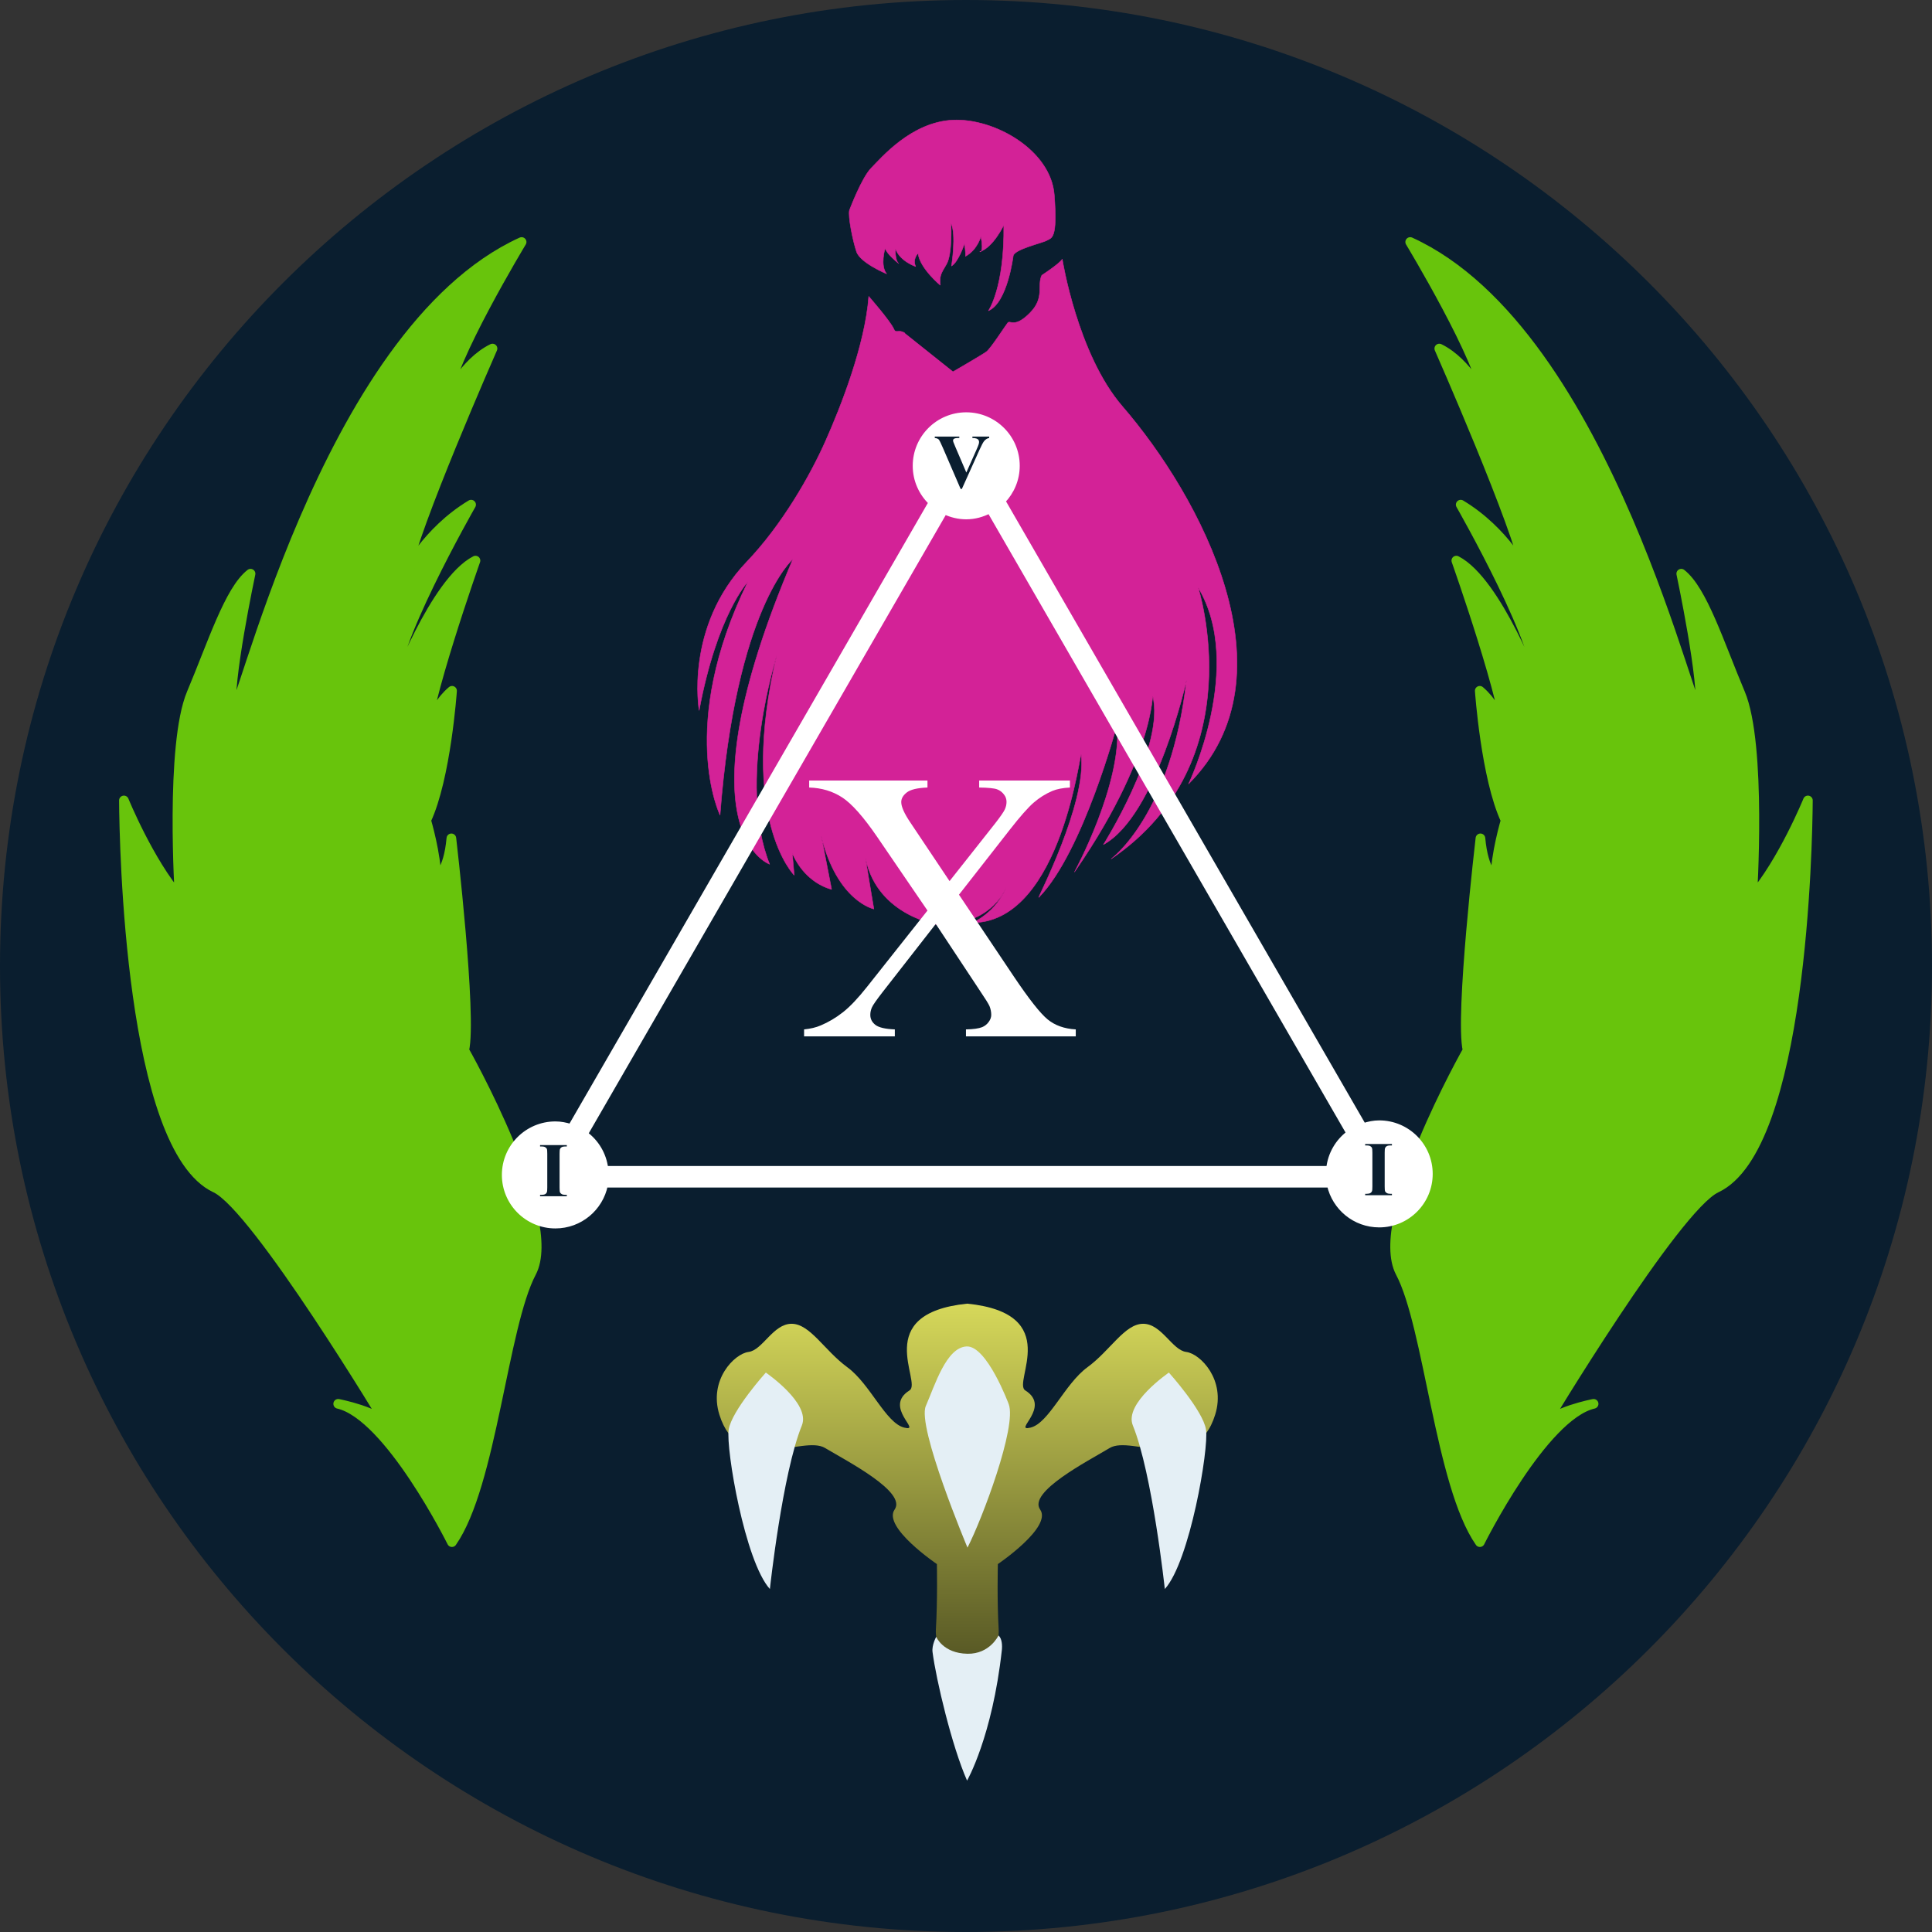 <?xml version="1.0" encoding="UTF-8" standalone="no"?>
<!DOCTYPE svg PUBLIC "-//W3C//DTD SVG 1.1//EN" "http://www.w3.org/Graphics/SVG/1.1/DTD/svg11.dtd">
<!-- Created with Vectornator (http://vectornator.io/) -->
<svg height="100%" stroke-miterlimit="10" style="fill-rule:nonzero;clip-rule:evenodd;stroke-linecap:round;stroke-linejoin:round;" version="1.1" viewBox="0 0 400 400" width="100%" xml:space="preserve" xmlns="http://www.w3.org/2000/svg" xmlns:xlink="http://www.w3.org/1999/xlink">
<rect x="0" y="0" width="400" height="400" fill="#333333" stroke="none"/>
<defs>
<linearGradient gradientTransform="matrix(0.975 0 0 0.975 5.265 126.583)" gradientUnits="userSpaceOnUse" id="LinearGradient" x1="199.778" x2="199.76" y1="147.108" y2="274.087">
<stop offset="0" stop-color="#d6d85a"/>
<stop offset="1" stop-color="#000000"/>
</linearGradient>
</defs>
<clipPath id="ArtboardFrame">
<rect height="400" width="400" x="0" y="0"/>
</clipPath>
<g clip-path="url(#ArtboardFrame)" id="图层-8">
<g opacity="1">
<path d="M-1.10134e-13 200C-1.10134e-13 89.543 89.543-2.13163e-14 200-2.13163e-14C310.457-2.13163e-14 400 89.543 400 200C400 310.457 310.457 400 200 400C89.543 400-1.10134e-13 310.457-1.10134e-13 200Z" fill="#0a1e2f" fill-rule="nonzero" opacity="1" stroke="none"/>
<g opacity="1">
<path d="M200.265 269.907C180.221 271.939 190.982 286.196 188.307 287.866C182.765 291.325 191.051 296.486 187.224 295.574C183.396 294.663 180.17 286.537 175.432 283.074C170.693 279.611 167.717 274.074 163.89 274.074C160.063 274.074 157.889 279.543 154.973 279.907C152.057 280.272 146.707 285.688 148.931 292.866C152.941 305.806 166.25 297.049 170.807 299.783C175.363 302.516 187.775 308.888 185.224 312.533C182.672 316.178 193.974 323.825 193.974 323.825C193.974 323.825 194.13 331.311 193.765 337.325C193.401 343.339 200.265 346.617 200.265 346.617C200.265 346.617 207.13 343.339 206.765 337.325C206.401 331.311 206.599 323.825 206.599 323.825C206.599 323.825 217.9 316.178 215.349 312.533C212.797 308.888 225.21 302.516 229.766 299.783C234.322 297.049 247.59 305.806 251.599 292.866C253.823 285.688 248.515 280.272 245.599 279.907C242.683 279.543 240.51 274.074 236.682 274.074C232.855 274.074 229.879 279.611 225.141 283.074C220.402 286.537 217.176 294.663 213.349 295.574C209.522 296.486 217.808 291.325 212.266 287.866C209.59 286.196 220.309 271.939 200.265 269.907Z" fill="url(#LinearGradient)" fill-rule="nonzero" opacity="1" stroke="none"/>
<path d="M242.002 284.173C242.002 284.173 249.106 292.066 249.698 296.013C250.29 299.959 246.347 323.261 241.163 328.992C241.163 328.992 238.59 305.09 234.54 295.116C232.679 290.53 241.973 284.223 242.002 284.173Z" fill="#e4eff5" fill-rule="nonzero" opacity="1" stroke="none"/>
<path d="M158.558 284.173C158.558 284.173 151.454 292.066 150.862 296.013C150.27 299.959 154.213 323.261 159.397 328.992C159.397 328.992 161.971 305.09 166.02 295.116C167.882 290.53 158.588 284.223 158.558 284.173Z" fill="#e4eff5" fill-rule="nonzero" opacity="1" stroke="none"/>
<path d="M200.22 368.658C200.22 368.658 205.441 359.605 207.422 341.632C207.525 340.697 207.465 339.248 206.733 338.602C206.733 338.602 204.944 342.479 200.293 342.393C195.217 342.3 193.833 338.884 193.833 338.884C193.833 338.884 192.886 340.587 193.072 342.033C193.809 347.749 197.085 361.564 200.22 368.658Z" fill="#e4eff5" fill-rule="nonzero" opacity="1" stroke="none"/>
<path d="M200.307 320.417C200.307 320.417 189.79 295.411 191.682 291.092C193.573 286.773 195.906 278.981 200.117 278.767C204.329 278.552 208.849 290.72 208.849 290.72C210.554 295.371 203.342 314.534 200.307 320.417Z" fill="#e4eff5" fill-rule="nonzero" opacity="1" stroke="none"/>
</g>
<path d="M306.394 319.283C306.394 319.283 319.42 293.053 329.939 290.648C329.939 290.648 321.234 292.323 319.601 295.315C319.601 295.315 346.853 249.921 355.331 245.957C373.106 237.644 374.243 174.759 374.306 165.724C374.306 165.724 369.122 178.438 362.763 185.788C362.763 185.788 364.799 154.209 360.303 143.55C355.951 133.23 352.487 122.207 348.087 118.779C348.087 118.779 352.985 141.853 351.951 147.143C350.917 152.432 333.181 68.901 291.967 50.105C291.967 50.105 307.008 75 307.41 82.563C307.41 82.563 303.878 75.039 297.992 72.162C297.992 72.162 314.522 109.696 315.944 118.761C315.944 118.761 311.653 110.04 302.424 104.485C302.424 104.485 320.05 135.284 318.323 142.823C318.323 142.823 309.987 120.426 301.517 116.068C301.517 116.068 312.341 146.618 312.048 153.985C312.048 153.985 311.166 147.095 306.369 143.024C306.369 143.024 307.618 161.084 311.73 169.834C311.73 169.834 309.619 176.93 309.612 181.986C309.612 181.986 307.125 180.562 306.51 173.574C306.51 173.574 302.196 210.449 303.851 217.451C303.851 217.451 284.06 252.372 289.934 263.465C295.807 274.557 298.146 307.449 306.394 319.283Z" fill="#68c40c" fill-rule="nonzero" opacity="1" stroke="#68c40c" stroke-linecap="butt" stroke-linejoin="round" stroke-width="2"/>
<path d="M93.567 319.283C93.567 319.283 80.541 293.053 70.022 290.648C70.022 290.648 78.727 292.323 80.36 295.315C80.36 295.315 53.108 249.921 44.63 245.957C26.855 237.644 25.717 174.759 25.655 165.724C25.655 165.724 30.839 178.438 37.198 185.788C37.198 185.788 35.162 154.209 39.657 143.55C44.01 133.23 47.474 122.207 51.873 118.779C51.873 118.779 46.976 141.853 48.01 147.143C49.044 152.432 66.779 68.901 107.994 50.105C107.994 50.105 92.953 75 92.551 82.563C92.551 82.563 96.083 75.039 101.969 72.162C101.969 72.162 85.439 109.696 84.017 118.761C84.017 118.761 88.308 110.04 97.537 104.485C97.537 104.485 79.911 135.284 81.638 142.823C81.638 142.823 89.974 120.426 98.444 116.068C98.444 116.068 87.62 146.618 87.913 153.985C87.913 153.985 88.794 147.095 93.592 143.024C93.592 143.024 92.342 161.084 88.23 169.834C88.23 169.834 90.342 176.93 90.349 181.986C90.349 181.986 92.836 180.562 93.451 173.574C93.451 173.574 97.765 210.449 96.109 217.451C96.109 217.451 115.9 252.372 110.027 263.465C104.153 274.557 101.815 307.449 93.567 319.283Z" fill="#68c40c" fill-rule="nonzero" opacity="1" stroke="#68c40c" stroke-linecap="butt" stroke-linejoin="round" stroke-width="2"/>
<g opacity="1">
<path d="M197.348 76.945C197.348 76.945 203.313 73.492 204.22 72.829C205.127 72.166 208.162 67.421 208.65 66.829C209.139 66.235 210.046 68.015 213.22 64.805C216.395 61.596 214.651 59.154 215.697 56.991C215.697 56.991 219.371 54.596 219.93 53.664C219.93 53.664 223.043 73.328 232.378 84.13C248.401 102.67 268.569 139.834 246.086 162.294C246.086 162.294 257.82 137.835 248.04 121.588C248.04 121.588 259.734 157.628 230.075 177.816C230.075 177.816 242.558 168.751 245.659 140.787C245.659 140.787 239.451 168.832 228.465 174.854C228.465 174.854 240.596 155.583 238.846 145.004C238.105 140.521 240.993 153.748 222.468 180.523C222.468 180.523 232.389 162.324 231.292 149.964C231.292 149.964 224.226 176.453 215.082 185.789C214.65 186.23 225.019 166.445 223.862 156.268C223.668 154.561 219.929 190.467 201.65 191.031C201.036 191.05 206.41 189.147 208.607 183.055C208.749 182.664 206.646 190.14 197.147 191.27C195.411 191.476 191.188 180.725 191.188 180.725C191.188 180.725 195.695 191.359 194.463 191.51C194.463 191.51 181.782 189.752 179.241 177.845C178.882 176.165 180.922 188.197 180.922 188.197C180.922 188.197 173.324 186.623 170.005 172.986C169.989 172.92 172.171 184.128 172.171 184.128C172.171 184.128 160.585 181.818 162.57 163.433C162.767 161.609 164.429 181.19 164.429 181.19C164.429 181.19 152.856 169.564 160.808 135.734C160.808 135.734 152.481 161.85 159.34 178.926C159.34 178.926 140.101 172.317 164.168 115.746C164.168 115.746 152.375 125.825 149.074 168.745C149.074 168.745 140.14 150.406 154.854 120.432C154.854 120.432 148.482 127.16 144.747 147.072C144.747 147.072 141.697 129.829 154.611 116.313C161.965 108.616 167.768 98.413 170.923 91.314C174.078 84.215 179.089 71.543 179.867 61.37C179.867 61.37 184.374 66.519 185.069 68.144C185.495 69.141 186.05 68.125 187.295 68.931" fill="#d32297" fill-rule="nonzero" opacity="1" stroke="#d32297" stroke-linecap="butt" stroke-linejoin="round" stroke-width="0.1"/>
<path d="M175.867 43.53C175.867 43.53 178.405 36.764 180.398 34.77C182.392 32.777 188.614 25.286 197.252 24.863C205.891 24.44 217.55 31.085 218.275 40.328C219 49.571 217.704 49.208 216.755 49.766C215.807 50.324 210.115 51.552 209.78 52.947C209.78 52.947 208.608 62.657 204.646 64.332C204.646 64.332 207.994 59.588 207.826 46.585C207.826 46.585 205.65 51.217 202.86 52.11C202.86 52.11 203.753 52.612 203.083 48.929C203.083 48.929 202.413 51.664 199.902 53.059C199.902 53.059 199.958 52.11 199.679 50.436C199.679 50.436 198.451 54.231 197 55.068C197 55.068 198.06 48.483 196.889 46.195C196.889 46.195 197.223 52.612 195.94 54.733C194.656 56.854 194.545 57.188 194.656 59.03C194.656 59.03 190.415 55.514 190.08 52.445C190.08 52.445 188.852 53.617 189.578 55.179C189.578 55.179 186.341 54.119 185.392 51.496C185.392 51.496 185.246 53.907 186.062 54.545C186.062 54.545 183.587 52.631 183.255 51.38C183.255 51.38 182.158 54.978 183.562 56.688C183.562 56.688 178.106 54.436 177.329 52.106C176.552 49.776 175.554 44.814 175.867 43.53Z" fill="#d32297" fill-rule="nonzero" opacity="1" stroke="#d32297" stroke-linecap="butt" stroke-linejoin="round" stroke-width="0.1"/>
</g>
<path d="M200.048 85.865C194.207 85.865 189.471 90.6 189.471 96.442C189.471 99.436 190.727 102.127 192.727 104.051L118.148 233.209C117.144 232.893 116.094 232.679 114.985 232.679C109.143 232.679 104.408 237.414 104.408 243.256C104.408 249.098 109.143 253.833 114.985 253.833C120.103 253.833 124.369 250.196 125.348 245.367L275.241 245.367C276.304 250.087 280.508 253.619 285.549 253.619C291.391 253.619 296.126 248.884 296.126 243.042C296.126 237.2 291.391 232.465 285.549 232.465C284.416 232.465 283.344 232.693 282.321 233.023L207.676 103.744C209.496 101.844 210.625 99.28 210.625 96.442C210.625 90.6 205.89 85.865 200.048 85.865ZM204.867 105.8L279.232 234.604C276.949 236.317 275.407 238.918 275.083 241.907L125.423 241.907C125.046 238.98 123.509 236.434 121.246 234.762L195.592 106.005C196.949 106.638 198.452 107.019 200.048 107.019C201.796 107.019 203.414 106.551 204.867 105.8Z" fill="#ffffff" fill-rule="nonzero" opacity="1" stroke="#ffffff" stroke-linecap="butt" stroke-linejoin="round" stroke-width="1"/>
<path d="M198.547 185.237L209.914 202.19C213.065 206.877 215.402 209.84 216.926 211.077C218.449 212.314 220.383 212.997 222.726 213.127L222.726 214.573L199.992 214.573L199.992 213.127C201.502 213.101 202.622 212.945 203.351 212.659C203.898 212.424 204.348 212.066 204.699 211.584C205.051 211.103 205.226 210.614 205.226 210.12C205.226 209.521 205.109 208.922 204.875 208.323C204.693 207.88 203.976 206.734 202.726 204.885L193.742 191.292L182.648 205.51C181.476 207.021 180.773 208.03 180.539 208.538C180.305 209.045 180.187 209.573 180.187 210.12C180.187 210.953 180.539 211.643 181.242 212.19C181.945 212.737 183.286 213.049 185.265 213.127L185.265 214.573L166.476 214.573L166.476 213.127C167.805 212.997 168.95 212.724 169.914 212.307C171.528 211.63 173.065 210.719 174.523 209.573C175.982 208.427 177.648 206.669 179.523 204.299L192.023 188.518L181.594 173.245C178.755 169.104 176.346 166.389 174.367 165.1C172.388 163.811 170.109 163.127 167.531 163.049L167.531 161.604L192.023 161.604L192.023 163.049C189.94 163.127 188.514 163.466 187.746 164.065C186.978 164.664 186.594 165.328 186.594 166.057C186.594 167.021 187.219 168.427 188.469 170.276L196.594 182.424L206.008 170.51C207.101 169.104 207.772 168.14 208.019 167.62C208.267 167.099 208.39 166.565 208.39 166.018C208.39 165.471 208.234 164.989 207.922 164.573C207.531 164.026 207.036 163.642 206.437 163.42C205.838 163.199 204.601 163.075 202.726 163.049L202.726 161.604L221.515 161.604L221.515 163.049C220.031 163.127 218.82 163.362 217.883 163.752C216.476 164.351 215.187 165.159 214.015 166.174C212.844 167.19 211.19 169.065 209.055 171.799L198.547 185.237Z" fill="#ffffff" opacity="1" stroke="none"/>
<path d="M204.801 90.392L204.801 90.681C204.415 90.744 204.072 90.95 203.77 91.299C203.551 91.559 203.225 92.171 202.793 93.134L199.145 101.228L198.887 101.228L195.254 92.806C194.817 91.791 194.524 91.194 194.375 91.017C194.227 90.84 193.947 90.728 193.535 90.681L193.535 90.392L198.613 90.392L198.613 90.681L198.442 90.681C197.983 90.681 197.671 90.739 197.504 90.853C197.384 90.931 197.324 91.046 197.324 91.197C197.324 91.291 197.345 91.401 197.387 91.529C197.428 91.657 197.569 91.999 197.809 92.556L200.067 97.83L202.16 93.134C202.41 92.567 202.564 92.186 202.621 91.994C202.678 91.801 202.707 91.637 202.707 91.502C202.707 91.345 202.665 91.207 202.582 91.088C202.499 90.968 202.376 90.877 202.215 90.814C201.991 90.726 201.694 90.681 201.324 90.681L201.324 90.392L204.801 90.392Z" fill="#0a1e2f" opacity="1" stroke="none"/>
<path d="M117.354 247.377L117.354 247.667L111.815 247.667L111.815 247.377L112.167 247.377C112.474 247.377 112.721 247.323 112.909 247.213C113.044 247.14 113.149 247.015 113.221 246.838C113.279 246.713 113.307 246.385 113.307 245.854L113.307 238.885C113.307 238.344 113.279 238.005 113.221 237.87C113.164 237.734 113.048 237.616 112.874 237.514C112.699 237.413 112.464 237.362 112.167 237.362L111.815 237.362L111.815 237.073L117.354 237.073L117.354 237.362L117.003 237.362C116.695 237.362 116.448 237.417 116.261 237.526C116.125 237.599 116.018 237.724 115.94 237.901C115.883 238.026 115.854 238.354 115.854 238.885L115.854 245.854C115.854 246.396 115.884 246.734 115.944 246.87C116.004 247.005 116.121 247.124 116.296 247.225C116.47 247.327 116.706 247.377 117.003 247.377L117.354 247.377Z" fill="#0a1e2f" opacity="1" stroke="none"/>
<path d="M288.185 247.163L288.185 247.452L282.645 247.452L282.645 247.163L282.997 247.163C283.304 247.163 283.552 247.108 283.739 246.999C283.875 246.926 283.979 246.801 284.052 246.624C284.109 246.499 284.138 246.171 284.138 245.639L284.138 238.671C284.138 238.129 284.109 237.79 284.052 237.655C283.994 237.52 283.879 237.401 283.704 237.299C283.53 237.198 283.294 237.147 282.997 237.147L282.645 237.147L282.645 236.858L288.185 236.858L288.185 237.147L287.833 237.147C287.526 237.147 287.278 237.202 287.091 237.311C286.955 237.384 286.849 237.509 286.77 237.686C286.713 237.811 286.685 238.139 286.685 238.671L286.685 245.639C286.685 246.181 286.714 246.52 286.774 246.655C286.834 246.79 286.951 246.909 287.126 247.01C287.3 247.112 287.536 247.163 287.833 247.163L288.185 247.163Z" fill="#0a1e2f" opacity="1" stroke="none"/>
</g>
</g>
</svg>
